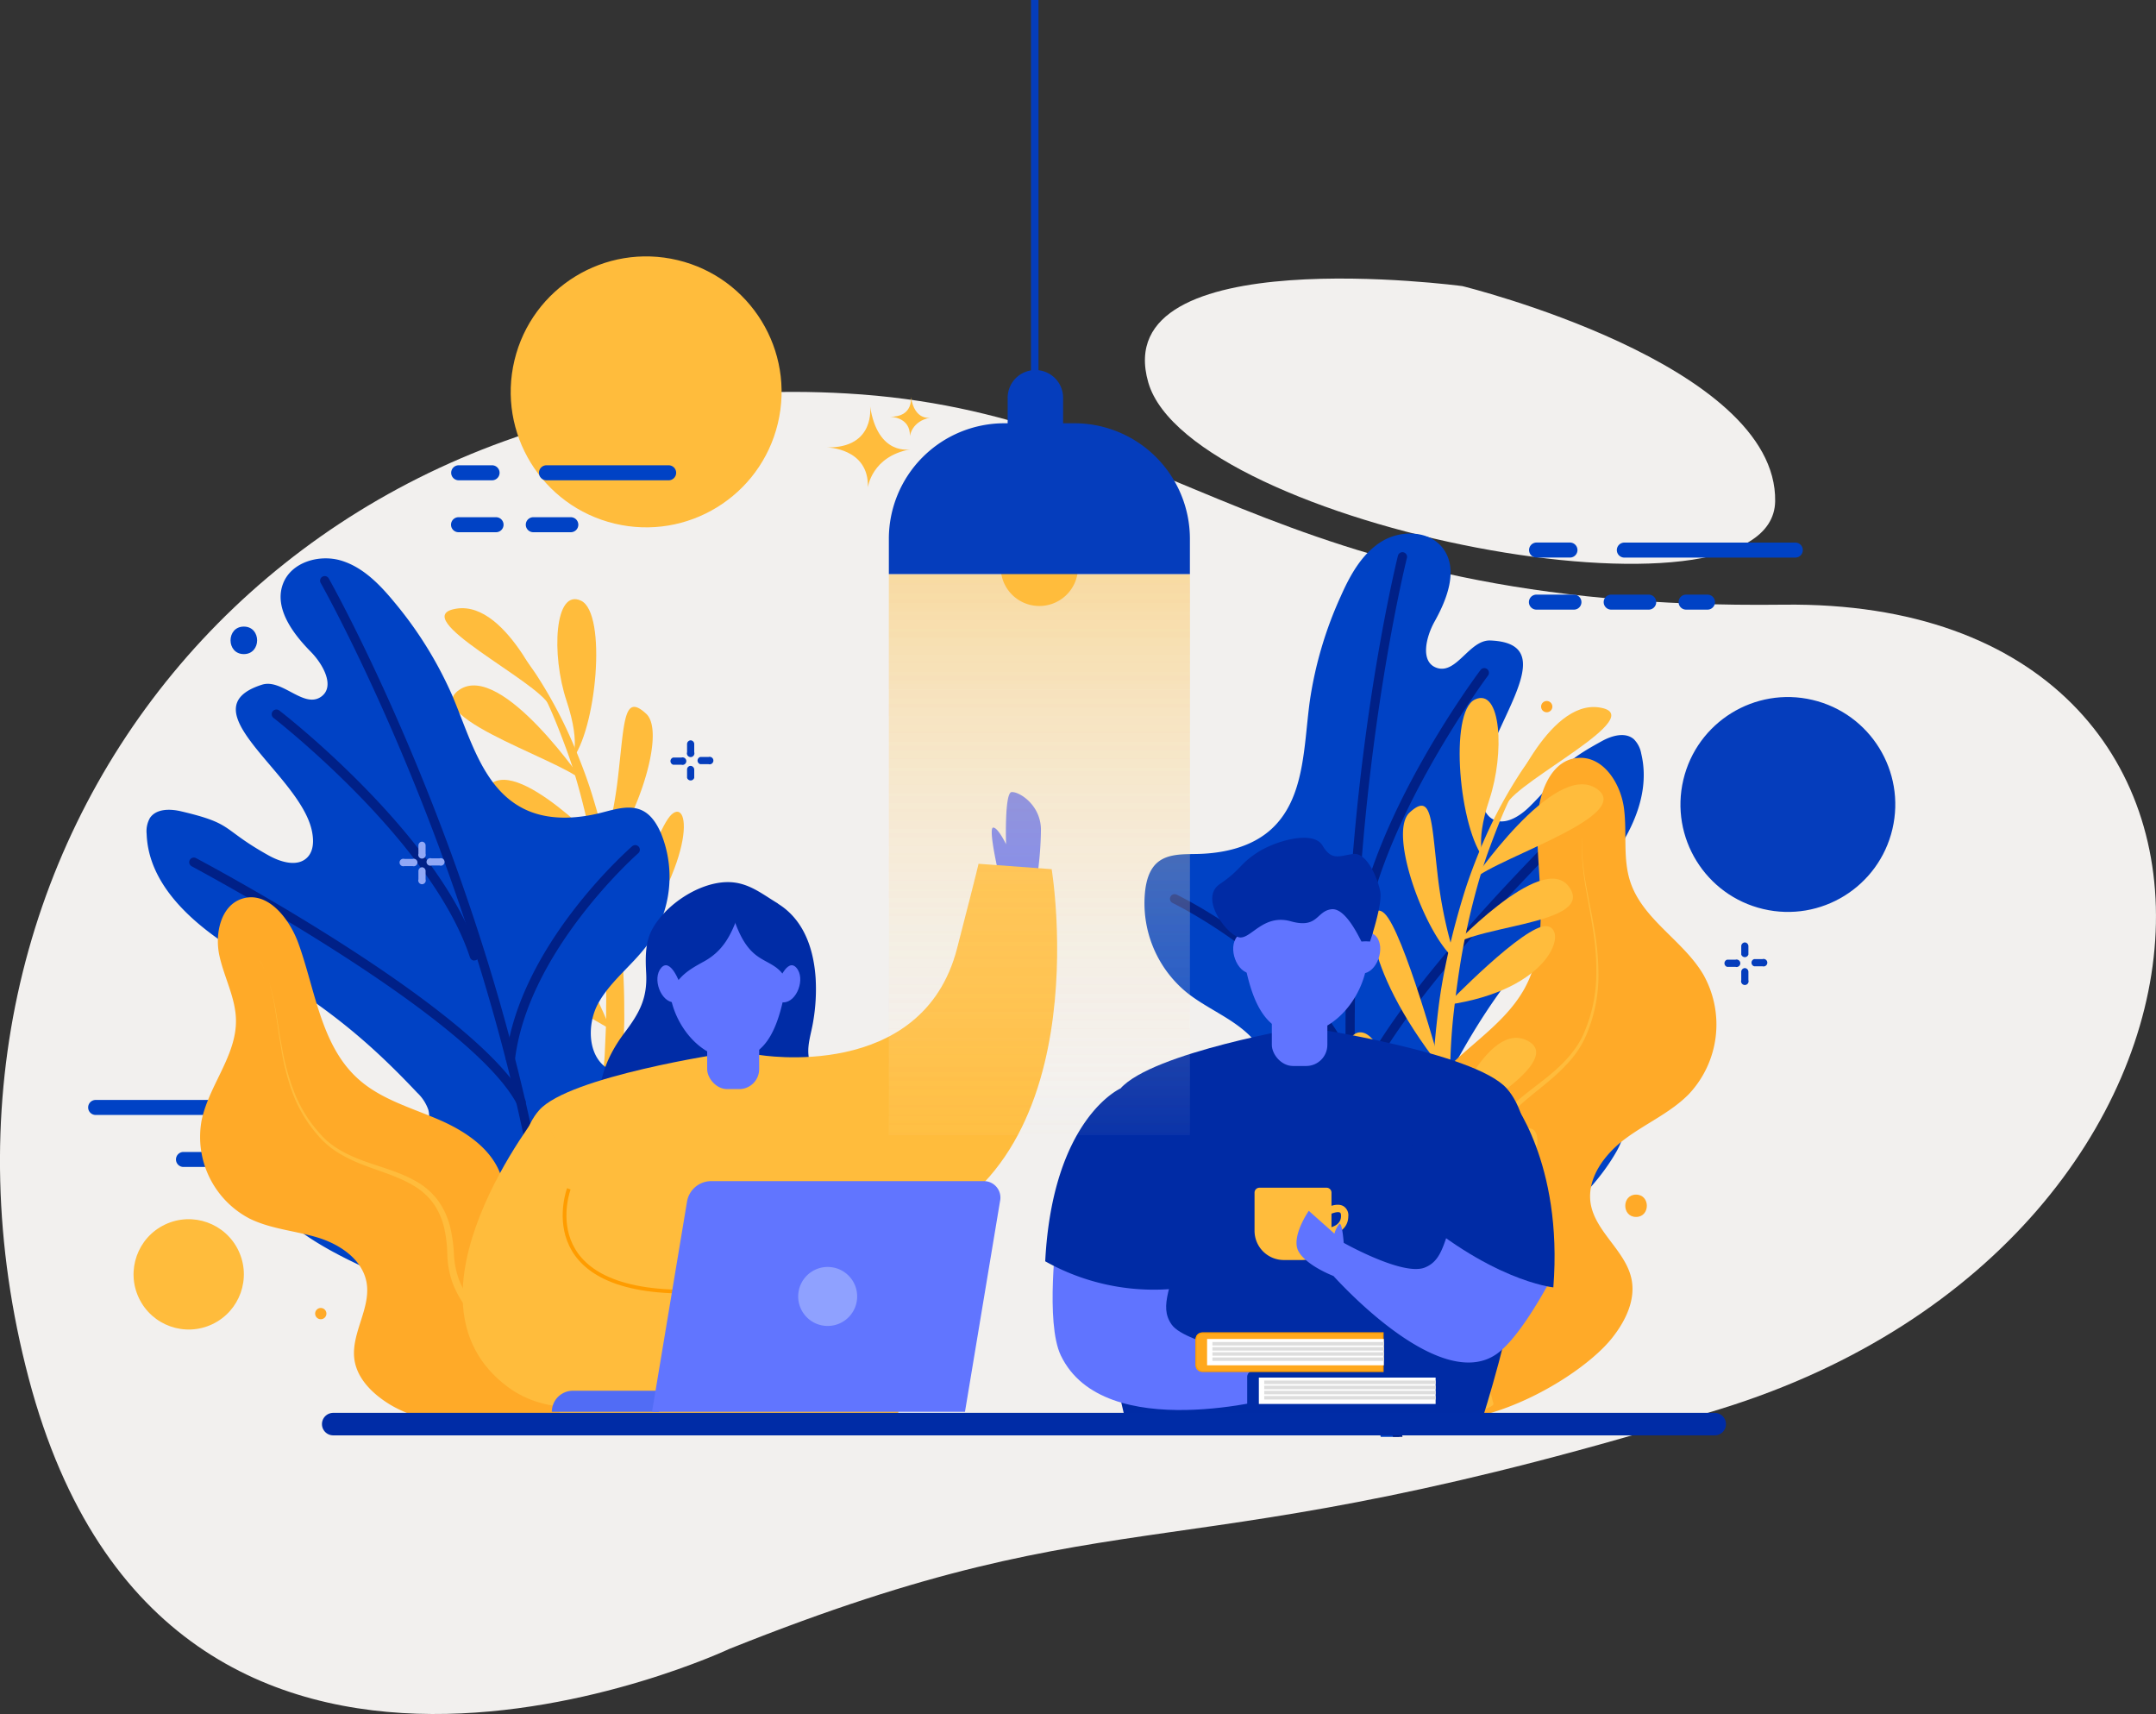 <svg xmlns="http://www.w3.org/2000/svg" xmlns:xlink="http://www.w3.org/1999/xlink" viewBox="0 0 574.72 456.79"><rect x="0" y="0" width="574.72" height="456.79" fill="#333333" stroke="none"/><defs><style>.cls-1{fill:#f2f0ee;}.cls-2{fill:#0042c5;}.cls-3{fill:#002087;}.cls-4{fill:#ffbc3c;}.cls-5{fill:#ffaa28;}.cls-6{fill:#6074ff;}.cls-10,.cls-7{fill:#002ca6;}.cls-18,.cls-21,.cls-8{fill:none;}.cls-8{stroke:#ff9c00;}.cls-10,.cls-21,.cls-8{stroke-miterlimit:10;}.cls-9{fill:#002ba5;}.cls-10,.cls-18{stroke:#002ca6;}.cls-10{stroke-width:0.25px;}.cls-11{fill:#fff;}.cls-12{fill:#ddd;}.cls-13{fill:#ffa81d;}.cls-14{fill:#ff9c00;}.cls-15{fill:#516cf5;}.cls-16{fill:#6175ff;}.cls-17{fill:#8fa1ff;}.cls-18{stroke-linecap:round;stroke-linejoin:round;stroke-width:6px;}.cls-19{fill:url(#Degradado_sin_nombre_14);}.cls-20{fill:#053dbc;}.cls-21{stroke:#053dbc;stroke-width:2px;}.cls-22{fill:#91a8f6;}</style><linearGradient id="Degradado_sin_nombre_14" x1="277.07" y1="314.78" x2="277.07" y2="137.4" gradientUnits="userSpaceOnUse"><stop offset="0" stop-color="#fff" stop-opacity="0"/><stop offset="1" stop-color="#ffbc3c" stop-opacity="0.3"/></linearGradient></defs><title>createImg</title><g id="Layer_2" data-name="Layer 2"><g id="Layer_1-2" data-name="Layer 1"><path class="cls-1" d="M475.44,161.15c-139.28,1.71-162.76-51.26-249.68-56.29C75,96.15-29.88,224.89,7.65,367.32s186.79,72.11,186.79,72.11C302.16,396.33,311.31,421,458.62,375.5S614.72,159.45,475.44,161.15Z"/><path class="cls-2" d="M25.5,293.14H71.07a2,2,0,0,1,0,4H25.5a2,2,0,1,1,0-4Z"/><path class="cls-2" d="M85.57,293.13h8.91a2,2,0,0,1,0,4H85.57a2,2,0,0,1,0-4Z"/><path class="cls-2" d="M48.91,307h5.7a2,2,0,0,1,0,4h-5.7a2,2,0,1,1,0-4Zm15.66,0h10a2,2,0,0,1,0,4h-10a2,2,0,0,1,0-4Zm19.94,0h10a2,2,0,1,1,0,4h-10a2,2,0,1,1,0-4Z"/><path class="cls-1" d="M389.83,76.25S295,63.55,306.1,101.94s166.49,68.38,167.1,31.65S389.83,76.25,389.83,76.25Z"/><path class="cls-2" d="M368.06,382.93h4.79l4.62-2.73c-2-15.55,8.62-29.9,20.31-40.35s25.4-19.4,33.14-33c3.22-5.68,4.45-14.41-1.33-17.45a10.91,10.91,0,0,0-6.71-.74c-14,2.09-13.56,11.14-27.7,11-4.89-.06-10.55-3.06-10.55-8a11.49,11.49,0,0,1,1.69-5.21c11.3-21.34,20.2-31.48,36.53-49.27,9.21-10,17.82-23.1,14.65-36.34a7.19,7.19,0,0,0-1.95-3.82c-2.27-2-5.84-1-8.5.47-12.92,7.05-8.85,7.16-19.33,17.5-2.69,2.65-6.76,5.2-10,3.21-2-1.26-2.75-3.88-2.92-6.27-1.13-15.47,23.9-40.38,2.49-41.24-5.61-.23-9,9.12-14.31,7.29-4.48-1.55-2.87-8.22-.56-12.35,3.39-6.05,6.39-13.93,2.24-19.48-3.65-4.87-11.37-5-16.52-1.74s-8.25,8.89-10.72,14.46a103.16,103.16,0,0,0-8.3,28.19c-1.6,11.95-1.29,25.67-10.15,33.84-5.29,4.88-12.83,6.56-20,6.69-3.69.07-7.78-.08-10.54,2.36-2,1.79-2.82,4.59-3.15,7.27a30.74,30.74,0,0,0,10.82,27.08c5.4,4.42,12.28,6.92,17.2,11.87s6.9,14.18,1.38,18.45c-4,3.07-9.59,2-14.62,2-9.24,0-18.55,4.55-23.61,12.29s-5.32,18.57,0,26.13c9.55,13.51,29.79,11.66,45.21,17.66A44.13,44.13,0,0,1,368.06,382.93Z"/><path class="cls-3" d="M373.87,382.93c-29.19-112.22.86-233,1.17-234.23a1.23,1.23,0,1,0-2.39-.61c-.31,1.21-30.4,122.17-1.32,234.84Z"/><path class="cls-3" d="M362.31,256.57a1.21,1.21,0,0,0,.83-1.1c1.64-32.57,33.21-75,33.52-75.43a1.23,1.23,0,1,0-2-1.48c-1.32,1.76-32.34,43.46-34,76.78a1.23,1.23,0,0,0,1.17,1.29A1.19,1.19,0,0,0,362.31,256.57Z"/><path class="cls-3" d="M360.23,285.51l.14-.05a1.23,1.23,0,0,0,.67-1.61c-11.5-27.89-46-44.75-47.45-45.46A1.24,1.24,0,0,0,312,239a1.22,1.22,0,0,0,.57,1.64c.35.17,35.1,17.17,46.24,44.18A1.24,1.24,0,0,0,360.23,285.51Z"/><path class="cls-3" d="M360.66,297.43a1.23,1.23,0,0,0,.81-.91c5.75-26.31,66.16-83.59,66.77-84.17a1.23,1.23,0,0,0-1.7-1.79C424,212.93,365,269,359.07,296a1.22,1.22,0,0,0,.94,1.46A1.19,1.19,0,0,0,360.66,297.43Z"/><path class="cls-3" d="M366.07,351.15l.05,0a1.22,1.22,0,0,0,.7-1.59c-12-30.69-62.13-28.78-64.26-28.68a1.23,1.23,0,0,0,.12,2.46c.5,0,50.51-1.93,61.85,27.11A1.23,1.23,0,0,0,366.07,351.15Z"/><path class="cls-3" d="M368.15,362.74a1.23,1.23,0,0,0,.83-1.11c1.29-29.13,52.74-59.82,53.26-60.13a1.23,1.23,0,0,0-1.25-2.12c-2.17,1.28-53.12,31.68-54.47,62.14a1.23,1.23,0,0,0,1.18,1.28A1.14,1.14,0,0,0,368.15,362.74Z"/><path class="cls-4" d="M138.85,174.32s.41.57,1.11,1.69,1.67,2.8,2.86,5,2.5,4.85,3.9,8,2.79,6.72,4.25,10.66,2.79,8.3,4,12.94,2.34,9.6,3.26,14.76,1.64,10.52,2.27,16,.92,11,1,16.63c.07,2.79.14,5.58.07,8.36,0,1.39,0,2.78,0,4.16l-.18,4.13c-.06,1.38-.12,2.74-.18,4.1s-.21,2.71-.31,4.06c-.19,2.69-.37,5.34-.69,7.94s-.49,5.18-.88,7.67-.7,4.94-1,7.32c-.81,4.74-1.43,9.25-2.32,13.35q-.6,3.11-1.15,5.92c-.41,1.87-.8,3.65-1.17,5.31-.72,3.34-1.37,6.25-2,8.62s-1.09,4.25-1.41,5.52a13,13,0,0,0-.35,1.46c.07.2.51.47.84.65l.68.34.76.09a2.2,2.2,0,0,0,1.05-.09c.15-.32.26-.82.46-1.45.39-1.27,1-3.14,1.67-5.51s1.54-5.28,2.42-8.63c.44-1.67.92-3.45,1.41-5.33l1.35-6c1-4.15,1.72-8.72,2.65-13.52.75-4.83,1.47-9.94,2-15.26.32-2.65.5-5.35.69-8.1.08-1.37.17-2.75.26-4.13l.12-4.19c0-1.4.07-2.81.11-4.22s0-2.83,0-4.25c0-2.84-.09-5.69-.22-8.53-.24-5.7-.8-11.37-1.47-16.94s-1.69-11-2.88-16.21-2.56-10.19-4-14.85-3.14-9-4.78-12.92a121,121,0,0,0-9.53-18.2A56.65,56.65,0,0,0,138.85,174.32Z"/><path class="cls-4" d="M152.23,202.77s2.91-3.64-1.21-16-3.2-30,3.85-26.69S159,194.89,152.23,202.77Z"/><path class="cls-4" d="M160,229.4a120.16,120.16,0,0,0,4.83-23.08c1.64-14.39,1.5-21.57,7.42-16.1S167.82,223.49,160,229.4Z"/><path class="cls-4" d="M146.47,188.07s-10.89-28-24.77-25.87S143.57,181.6,146.47,188.07Z"/><path class="cls-4" d="M156.12,209.24s-22.33-33.09-33.67-25.41S154.78,204,156.12,209.24Z"/><path class="cls-4" d="M162.18,227.33s-25.09-27.09-32.31-17.42C121.82,220.66,159.41,220.1,162.18,227.33Z"/><path class="cls-4" d="M163.9,258.24s10-36.47,15.1-41.16S186,230,163.9,258.24Z"/><path class="cls-4" d="M162.39,241.48s-20.82-21.59-26.64-21S134.29,237.5,162.39,241.48Z"/><path class="cls-4" d="M163.15,301.85s-16.7-26.68-22.33-27.47S136.94,291.33,163.15,301.85Z"/><path class="cls-4" d="M157,327.41s-6.48-28-12.12-28.26S133.57,318.62,157,327.41Z"/><path class="cls-4" d="M155.84,335.05s22-40.91,29.38-43.76S190.37,312.65,155.84,335.05Z"/><path class="cls-4" d="M162.73,292.86s14.08-40.94,21.5-43.85S195.05,270.23,162.73,292.86Z"/><path class="cls-4" d="M162.64,274.21s-10.87-29.61-22.14-23C130.42,257.06,162.64,274.21,162.64,274.21Z"/><path class="cls-5" d="M364.08,371a25.79,25.79,0,0,1-2.51-30.38c5.53-8.59,16.62-14.78,16.49-25,0-3.3-1.35-6.45-1.72-9.73-1-8.9,4.94-17.07,11.49-23.17S402,271.34,406.36,263.5c7.13-12.91,3.32-28.78,3.41-43.53.05-7.85,3.37-17.74,11.21-18,6.58-.25,11.06,6.92,11.92,13.45s-.38,13.37,1.7,19.62c3.32,10,14,15.55,19.38,24.56a27.1,27.1,0,0,1-3.75,31.95c-4.82,4.93-11.33,7.75-16.87,11.85S423,313.84,424,320.64c1.21,7.68,9.43,12.72,10.93,20.35,1.1,5.6-1.72,11.25-5.29,15.7-10.15,12.66-47.81,33.59-65.6,14.32"/><path class="cls-4" d="M422.27,220.58l-.09.49a13.61,13.61,0,0,0-.24,1.44,30,30,0,0,0-.23,5.55,72.38,72.38,0,0,0,1,8.58c.55,3.29,1.29,7,1.9,11a68,68,0,0,1,.89,13.14A39.7,39.7,0,0,1,422.35,275c-1.91,4.73-5.63,8.58-9.77,11.93s-8.77,6.44-12.41,10.76a20.35,20.35,0,0,0-4,7.42,22.43,22.43,0,0,0-.71,8.37,42.11,42.11,0,0,0,1.68,8,26,26,0,0,1,1,7.41,26.34,26.34,0,0,1-4.21,13.38,120.32,120.32,0,0,1-7.69,10.6,46.1,46.1,0,0,0-6.11,9.76,19,19,0,0,0-1.56,9.11,19.85,19.85,0,0,0,1.4,5.81c.26.64.47,1.12.63,1.43l.22.49,2.8-1.42-.21-.42c-.14-.28-.34-.69-.57-1.24a16.87,16.87,0,0,1-1.29-4.92,16.06,16.06,0,0,1,1.2-7.76,44.09,44.09,0,0,1,5.59-9.26,120.9,120.9,0,0,0,7.65-11,28.54,28.54,0,0,0,4.27-14.58,27.56,27.56,0,0,0-1.28-8,41,41,0,0,1-1.77-7.61,20.8,20.8,0,0,1,.49-7.74,18.81,18.81,0,0,1,3.6-6.94c3.35-4.16,7.9-7.3,12-10.82a46.76,46.76,0,0,0,5.74-5.69,25.61,25.61,0,0,0,4.05-6.79,40.43,40.43,0,0,0,3-14.52A69.7,69.7,0,0,0,425,247.61c-.68-4.06-1.47-7.73-2.06-11a73,73,0,0,1-1.14-8.54,30.51,30.51,0,0,1,.14-5.54c.06-.64.18-1.12.23-1.45Z"/><path class="cls-4" d="M409.18,200.66s-.41.57-1.11,1.69-1.67,2.8-2.86,5-2.49,4.84-3.9,8-2.79,6.72-4.25,10.66-2.78,8.3-4,12.95-2.33,9.59-3.26,14.75-1.64,10.52-2.27,16-.92,11-1,16.63c-.07,2.79-.14,5.58-.07,8.36,0,1.39,0,2.78,0,4.16l.18,4.14c.06,1.37.13,2.74.19,4.1s.2,2.71.31,4.05c.18,2.69.37,5.34.68,7.95s.49,5.17.89,7.66.69,4.94,1,7.33c.81,4.73,1.44,9.24,2.32,13.35.4,2.06.79,4,1.15,5.91s.8,3.65,1.17,5.32c.73,3.33,1.38,6.24,2,8.61s1.09,4.25,1.42,5.52c.15.64.31,1.12.35,1.47a2.54,2.54,0,0,1-.84.65l-.69.34-.76.08a2.16,2.16,0,0,1-1-.09,14.79,14.79,0,0,1-.47-1.45c-.38-1.27-.95-3.14-1.67-5.51s-1.54-5.28-2.42-8.62q-.66-2.52-1.41-5.33l-1.35-6c-1-4.15-1.72-8.71-2.64-13.52-.76-4.83-1.47-9.94-2-15.25-.31-2.65-.5-5.36-.68-8.1-.09-1.38-.18-2.76-.26-4.14s-.08-2.79-.13-4.19-.07-2.81-.11-4.22,0-2.83,0-4.25c0-2.84.09-5.68.22-8.53.24-5.69.81-11.37,1.47-16.94s1.69-11,2.88-16.21,2.56-10.19,4-14.85,3.15-9,4.78-12.91A121.66,121.66,0,0,1,404.61,207,59.69,59.69,0,0,1,409.18,200.66Z"/><path class="cls-4" d="M395.8,229.11s-2.91-3.64,1.21-16,3.2-30-3.84-26.69S389,221.23,395.8,229.11Z"/><path class="cls-4" d="M388,255.74a120.16,120.16,0,0,1-4.83-23.08c-1.65-14.39-1.5-21.57-7.43-16.1S380.21,249.83,388,255.74Z"/><path class="cls-4" d="M401.57,214.41s10.88-28,24.76-25.87S404.47,208,401.57,214.41Z"/><path class="cls-4" d="M391.92,235.59s22.33-33.09,33.66-25.42S393.25,230.3,391.92,235.59Z"/><path class="cls-4" d="M385.85,253.67s25.09-27.09,32.32-17.42C426.21,247,388.62,246.44,385.85,253.67Z"/><path class="cls-4" d="M384.13,284.58s-10-36.46-15.09-41.16S362,256.38,384.13,284.58Z"/><path class="cls-4" d="M385.64,267.82s20.82-21.58,26.64-21S413.75,263.84,385.64,267.82Z"/><path class="cls-4" d="M384.88,328.19s16.7-26.68,22.33-27.47S411.09,317.67,384.88,328.19Z"/><path class="cls-4" d="M391.09,353.76s6.48-28,12.12-28.27S414.46,345,391.09,353.76Z"/><path class="cls-4" d="M392.2,361.39s-22-40.91-29.39-43.76S357.66,339,392.2,361.39Z"/><path class="cls-4" d="M385.3,319.2s-14.08-40.94-21.5-43.84S353,296.57,385.3,319.2Z"/><path class="cls-4" d="M385.39,300.55s10.87-29.61,22.15-23C417.61,283.4,385.39,300.55,385.39,300.55Z"/><path class="cls-2" d="M144.6,379.21c-2.2-15.53-16.25-26.54-30.3-33.52s-29.63-11.95-40.72-23C69,318,65.46,309.93,70.23,305.46A11,11,0,0,1,76.5,303c14-1.7,16,7.14,29.61,3.22,4.71-1.36,9.37-5.76,8.06-10.48a11.44,11.44,0,0,0-3-4.57c-16.56-17.58-27.84-25-48.3-37.81-11.55-7.22-23.32-17.53-23.78-31.14a7.14,7.14,0,0,1,.86-4.2c1.67-2.53,5.37-2.5,8.32-1.8,14.33,3.36,10.44,4.55,23.29,11.73,3.29,1.85,7.89,3.22,10.46.45,1.63-1.76,1.62-4.47,1.15-6.82-3-15.22-33.77-32.58-13.35-39.1,5.34-1.71,11.11,6.4,15.73,3.23,3.9-2.69.58-8.69-2.75-12.06-4.86-4.93-9.85-11.73-7.32-18.18,2.22-5.67,9.64-7.83,15.47-6.07s10.3,6.39,14.17,11.09a103.55,103.55,0,0,1,15.49,25c4.71,11.1,8.05,24.4,18.77,29.93,6.39,3.3,14.11,2.92,21.08,1.13,3.57-.91,7.48-2.15,10.79-.53,2.42,1.19,3.93,3.68,5,6.18a30.73,30.73,0,0,1-3.25,29c-4,5.7-10,9.93-13.43,16s-2.88,15.5,3.58,18.15c4.65,1.91,9.78-.59,14.62-1.91,8.92-2.44,19.1-.55,26,5.57s10,16.49,6.91,25.19c-5.61,15.57-25.61,19.16-38.89,29a44.1,44.1,0,0,0-17.24,38.74"/><path class="cls-3" d="M150,382.44a1.23,1.23,0,0,1-1.16-1.21c-1.55-116.08-62.73-224.78-63.35-225.86a1.23,1.23,0,1,1,2.14-1.22c.62,1.09,62.11,110.32,63.67,227.05a1.21,1.21,0,0,1-1.21,1.24Z"/><path class="cls-3" d="M126.38,256a1.24,1.24,0,0,1-1.1-.85c-10.22-31-51.93-63.49-52.35-63.81a1.23,1.23,0,1,1,1.51-2c1.74,1.34,42.72,33.31,53.18,65a1.23,1.23,0,0,1-1.24,1.62Z"/><path class="cls-3" d="M136.07,283.33h-.15a1.23,1.23,0,0,1-1.07-1.37c3.68-29.94,32.45-55.36,33.67-56.43a1.23,1.23,0,0,1,1.62,1.86c-.29.25-29.28,25.88-32.85,54.87A1.22,1.22,0,0,1,136.07,283.33Z"/><path class="cls-3" d="M138.82,294.94a1.24,1.24,0,0,1-1-.66c-12.53-23.84-86-63-86.72-63.41a1.23,1.23,0,0,1,1.15-2.18c3.06,1.62,74.87,39.94,87.75,64.45a1.22,1.22,0,0,1-.52,1.66A1.2,1.2,0,0,1,138.82,294.94Z"/><path class="cls-3" d="M147.88,348.17h-.06a1.24,1.24,0,0,1-1.1-1.36c3.4-32.76,52.26-44.24,54.34-44.71a1.23,1.23,0,1,1,.54,2.4c-.49.11-49.21,11.56-52.43,42.57A1.23,1.23,0,0,1,147.88,348.17Z"/><path class="cls-3" d="M149,359.89a1.23,1.23,0,0,1-1.1-.85c-9-27.74-66.73-43.66-67.31-43.82a1.22,1.22,0,0,1-.87-1.51,1.25,1.25,0,0,1,1.51-.87c2.43.66,59.63,16.44,69,45.44a1.23,1.23,0,0,1-.79,1.55A1.17,1.17,0,0,1,149,359.89Z"/><path class="cls-6" d="M265.85,231.24s-2.38-10.56-1.12-10.68,3.45,4.42,3.45,4.42-.44-13.64,1.45-13.88,7.85,3.32,7.85,10.07a91.42,91.42,0,0,1-1.16,13.51Z"/><path class="cls-5" d="M164,366.71A23.35,23.35,0,0,0,157,340c-7.31-5.67-18.64-7.62-21.59-16.38-1-2.83-.79-5.91-1.46-8.82-1.82-7.9-9.34-13.09-16.77-16.32s-15.56-5.45-21.6-10.85c-10-8.88-11.48-23.57-16-36.13-2.4-6.68-8.21-14.13-15-12-5.69,1.77-7.36,9.24-6.12,15.07s4.34,11.3,4.44,17.26c.16,9.5-7.24,17.47-9.16,26.78a24.54,24.54,0,0,0,12.81,26.16c5.59,2.75,12,3.21,18,5s12,5.81,13.15,11.94c1.27,6.92-4.23,13.69-3.22,20.66.75,5.1,4.85,9.08,9.23,11.8,12.48,7.76,50.92,14.31,60.31-7.49"/><path class="cls-4" d="M69.12,255.79l.22.4a11.8,11.8,0,0,1,.64,1.15A26.43,26.43,0,0,1,71.84,262a63.7,63.7,0,0,1,1.72,7.62c.52,3,1,6.34,1.69,10a61.79,61.79,0,0,0,3.2,11.48,36.09,36.09,0,0,0,7,11.2c3,3.46,7.39,5.63,11.92,7.25s9.43,2.85,13.84,5.45a18.53,18.53,0,0,1,5.68,5.12,20.33,20.33,0,0,1,3.12,6.93,38.92,38.92,0,0,1,1,7.32,23.11,23.11,0,0,0,1.33,6.64,23.86,23.86,0,0,0,7.6,10.16,110.73,110.73,0,0,0,9.76,6.74,41.68,41.68,0,0,1,8.15,6.49,17.27,17.27,0,0,1,4.07,7.31,18.44,18.44,0,0,1,.55,5.38c0,.62-.07,1.09-.1,1.41s-.05.48-.05.48l-2.81-.37.05-.42c0-.28.08-.69.11-1.23a15.79,15.79,0,0,0-.37-4.59,14.52,14.52,0,0,0-3.37-6.26,39.65,39.65,0,0,0-7.55-6.23,110.27,110.27,0,0,1-9.83-7.06,25.8,25.8,0,0,1-8-11.16,25,25,0,0,1-1.31-7.19,36.56,36.56,0,0,0-.78-7,18.82,18.82,0,0,0-2.74-6.47,17,17,0,0,0-5.16-4.83c-4.11-2.55-8.93-3.87-13.49-5.63a40.87,40.87,0,0,1-6.61-3.14,22.87,22.87,0,0,1-5.51-4.58A36.81,36.81,0,0,1,78,291.31a62.19,62.19,0,0,1-3-11.62c-.64-3.66-1.07-7-1.55-10a66.87,66.87,0,0,0-1.6-7.64A26.47,26.47,0,0,0,70,257.36c-.24-.53-.48-.91-.62-1.17Z"/><path class="cls-7" d="M206.52,242c-3.45-1.92-11.19-10.92-24.88-.46-4.16,3.19-8.35,7.46-7.77,12.52a13.63,13.63,0,0,0-.23,1.8c-.16,2.93.56,5.88.19,8.79-.8,6.15-6.12,10.57-9.28,15.91-5.42,9.17-4,21.51,2.39,30.05s17,13.35,27.63,13.95c5.94.34,12.12-.61,17.14-3.8s8.66-8.91,8.32-14.85c-.25-4.33-2.5-8.32-2.95-12.63-.63-6-4.42-10.62-2.85-16.41C217.41,265.14,217.16,248,206.52,242Z"/><path class="cls-7" d="M207.28,240.73c-4.4-2.65-8-5.73-13.5-5.64-7.54.13-16.34,6-19.92,12.56-1.94,3.56-1.82,7.82-1.61,11.75.34,6.62-1.79,10.56-5.66,15.68-5.31,7-8,14.57-6.42,23.42,3.07,17.84,21.28,28.46,38.47,27.59,8.07-.41,16.33-3.65,20.54-10.95a16.92,16.92,0,0,0,2.14-11c-.68-4.71-2.24-9.74-3.4-14.36-.73-2.87-2.09-5.58-2.4-8.55s.71-5.79,1.2-8.71a50.53,50.53,0,0,0,.69-12c-.55-7.78-3.19-15.51-10.13-19.74-1.65-1-3.16,1.58-1.52,2.59,6,3.66,8.15,10.47,8.65,17.15.49,6.52-1.73,12.39-2,18.73-.14,3.19,1,6.14,2,9.13,1.15,3.58,1.52,7.29,2.6,10.9,1.38,4.58,2.35,8.7.2,13.24a18.43,18.43,0,0,1-11.7,9.5c-15.71,4.71-35.92-3.86-41.27-19.82a25.69,25.69,0,0,1,3.69-23.81c3.76-5.15,7.65-9.6,7.55-16.3-.09-5.73-1-11,3.13-15.68,3.17-3.63,7.92-6.93,12.67-8,6-1.29,9.81,2.05,14.55,4.91A1.5,1.5,0,0,0,207.28,240.73Z"/><path class="cls-4" d="M238.29,381.29c3.46-13.87,16.13-69.3,1.88-85.42-8-9-46.09-15.42-46.09-15.42l-.79.22s-41.59,6.17-49.57,15.2c-14.25,16.12,2.53,71.55,7,85.42Z"/><path class="cls-4" d="M202.37,281.13s43.51,7.48,52.76-28.4c5.92-22.94,5.71-22.53,5.71-22.53l19.5,1.44S294.15,314.78,237,330C168.27,348.26,202.37,281.13,202.37,281.13Z"/><path class="cls-6" d="M209.61,262.16c-1.81,10.44-4.78,20-14.17,20s-17-10.52-17-19.9a17,17,0,0,1,17-17C204.83,245.22,212.11,247.78,209.61,262.16Z"/><rect class="cls-6" x="188.51" y="268.47" width="13.86" height="21.78" rx="5.32"/><path class="cls-7" d="M196.53,243.08c1.48,4.29,3.26,8.95,7.22,11.18.95.54,2,.9,2.92,1.44a12.08,12.08,0,0,1,5.22,7.39,35.89,35.89,0,0,1,.9,9.2,48.29,48.29,0,0,0,1.76-12.66,19.91,19.91,0,0,0-.44-4.81c-.7-2.95-2.44-5.54-4.14-8.07a7.86,7.86,0,0,0-1.67-2,7.71,7.71,0,0,0-2.23-1l-7.5-2.45"/><path class="cls-7" d="M195.1,243.47c1.43,4.08,3,8.53,6.62,11.22,2.6,1.94,5.51,2.52,7.33,5.48,2.21,3.58,2.19,8.06,2.25,12.12a1.49,1.49,0,0,0,2.92.4c1.75-6.76,3.19-14.85.17-21.46-1.14-2.5-2.84-5.71-5-7.49-2.71-2.18-7.16-2.77-10.38-3.82-1.83-.6-2.61,2.27-.79,2.87,3.06,1,6.42,1.63,9,3.58a16.19,16.19,0,0,1,5.06,7.4c1.94,5.66.55,12.53-.89,18.13l2.92.39c-.07-5.38-.29-11.28-4.05-15.52-1.9-2.14-4.42-2.8-6.63-4.48-3.09-2.34-4.38-6.08-5.62-9.61-.64-1.79-3.51-1-2.87.79Z"/><path class="cls-7" d="M195.44,243.08c-1.48,4.29-3.26,8.95-7.22,11.18-.94.54-2,.9-2.92,1.44-2.68,1.55-6.38,3.48-7.21,6.46s-5,5.33-5.07,8.42c-1.15-4.12,4.42-6.67,4.4-10.95a19.91,19.91,0,0,1,.44-4.81c.7-2.95,2.44-5.54,4.14-8.07a7.7,7.7,0,0,1,1.68-2,7.54,7.54,0,0,1,2.22-1l7.5-2.45"/><path class="cls-7" d="M194,242.68c-1.38,3.91-2.87,8-6.54,10.3-2.48,1.56-5.22,2.47-7.52,4.36-2.46,2-3,4.39-4.87,6.92-1.46,2-3.06,3.39-3.5,5.92h2.87c-.39-2.76,2.43-4.91,3.53-7.12.86-1.71.8-3.15,1-5a17.57,17.57,0,0,1,3.51-9.25c2.88-3.76,7-4.57,11.35-6,1.82-.59,1-3.47-.79-2.87-3.42,1.11-8.12,1.75-10.84,4.27a22.94,22.94,0,0,0-5.3,8.79c-1.31,3.83-.59,7.5-3,11-1.65,2.38-2.68,4.11-2.27,7,.21,1.44,2.63,1.41,2.87,0,.49-2.86,3.15-4.89,4.62-7.33,2.37-3.91,4.58-5.27,8.44-7.38,5.28-2.87,7.41-7.23,9.37-12.79.63-1.81-2.24-2.59-2.87-.79Z"/><path class="cls-6" d="M207.29,262.16s2.5-7.07,5-4.25.14,9.22-3.48,9.23S207.29,262.16,207.29,262.16Z"/><path class="cls-6" d="M181.27,262.16s-2.51-7.07-5-4.25-.14,9.22,3.48,9.23S181.27,262.16,181.27,262.16Z"/><path class="cls-6" d="M190.63,333.56s5.81-8.56,6.82-7.78-.84,4.81-.84,4.81,7.69-9.94,9.24-8.82,4.68,9.94.05,14.86a25.81,25.81,0,0,1-10,6.6Z"/><path class="cls-4" d="M144.15,295.87s-40.25,50.32-8.84,73.72c21,15.64,57.72-5.39,67.06-27.1l-11.74-11.7s-34.38,11.34-28.22,1.67"/><path class="cls-8" d="M151.63,316.83s-10.29,27.4,31,27.4"/><path class="cls-9" d="M300.68,381.29c-3.7-14.81-17.22-74-2-91.2,8.52-9.64,49.21-16.46,49.21-16.46l.84.23s44.41,6.59,52.93,16.23c15.21,17.21-2.7,76.39-7.51,91.2Z"/><path class="cls-6" d="M331.3,254.09c1.94,11.15,5.11,21.31,15.13,21.31s18.14-11.22,18.14-21.24A18.15,18.15,0,0,0,346.43,236C336.41,236,328.63,238.74,331.3,254.09Z"/><rect class="cls-6" x="339.03" y="260.84" width="14.8" height="23.26" rx="5.63" transform="translate(692.86 544.93) rotate(180)"/><path class="cls-6" d="M281.72,328.42s-3.14,24.05,1.06,32.81c11.5,24,58,11.07,58,11.07L340,362.23s-23.83-3.79-27.66-9.21c-3.68-5.2.49-10.19,1.75-21.71Z"/><path class="cls-6" d="M413,332.14,389.82,318.8c-5.05,10.29-4.39,16.75-10,19-5.87,2.39-22-6.78-22-6.78l-3.24,8.06s28.27,32.48,44.13,21.93c5.24-3.48,11.67-14.31,15.25-21.1A7.57,7.57,0,0,1,413,332.14Z"/><path class="cls-9" d="M298.67,290.09s-18.08,8-20.05,46.05a59.21,59.21,0,0,0,39.27,6.66C339.49,339,298.67,290.09,298.67,290.09Z"/><path class="cls-6" d="M340,362.23s4.34-4.61,5.16-3.3-.44,3-.44,3,7.78-2.76,8.66-2,.82,6.21-2,8.51-10.55,3.94-10.55,3.94Z"/><path class="cls-9" d="M402.79,292.74s13.91,17,11.28,50.35c0,0-17.18-1.66-40-22.28C357.83,306.1,402.79,292.74,402.79,292.74Z"/><path class="cls-4" d="M335.74,316.53h17.88a1.31,1.31,0,0,1,1.31,1.31V328a7.8,7.8,0,0,1-7.8,7.8h-4.91a7.8,7.8,0,0,1-7.8-7.8V317.84A1.31,1.31,0,0,1,335.74,316.53Z"/><path class="cls-4" d="M352.19,329.34v-6.73l.49-.28c.59-.34,3.59-2,5.46-.87a2.85,2.85,0,0,1,1.27,2.73c-.06,4-4.09,5.09-6.21,5.13Zm2-5.56v3.45c1.26-.24,3.25-1,3.28-3.08,0-.37,0-.84-.3-1C356.6,322.84,355.21,323.27,354.16,323.78Z"/><path class="cls-6" d="M358.21,331.47s-.41-6-1.21-5.24a6.42,6.42,0,0,0-1.28,2.54l-6.84-6.08s-4.87,7-2.73,10.82,9.28,6.53,9.28,6.53l3.4-6.34Z"/><path class="cls-10" d="M334,365.5h48.46a0,0,0,0,1,0,0v10.28a0,0,0,0,1,0,0H334a1.4,1.4,0,0,1-1.4-1.4V366.9A1.4,1.4,0,0,1,334,365.5Z"/><rect class="cls-11" x="335.57" y="367.13" width="47.12" height="7.03"/><rect class="cls-12" x="337" y="367.93" width="45.7" height="0.93"/><rect class="cls-12" x="337" y="369.3" width="45.7" height="0.93"/><rect class="cls-12" x="337" y="370.66" width="45.7" height="0.93"/><rect class="cls-12" x="337" y="372.04" width="45.7" height="0.93"/><path class="cls-13" d="M368.66,365.5H320.21a1.4,1.4,0,0,1-1.4-1.4v-7.48a1.39,1.39,0,0,1,1.4-1.4h48.45Z"/><path class="cls-14" d="M368.83,365.66H320.65a2,2,0,0,1-2-2v-6.6a2,2,0,0,1,2-2h48.18Zm-48.18-10.28a1.68,1.68,0,0,0-1.68,1.68v6.6a1.68,1.68,0,0,0,1.68,1.67H368.5v-9.95Z"/><rect class="cls-11" x="321.77" y="356.84" width="47.12" height="7.02"/><rect class="cls-12" x="323.19" y="357.65" width="45.7" height="0.93"/><rect class="cls-12" x="323.19" y="359.01" width="45.7" height="0.93"/><rect class="cls-12" x="323.19" y="360.37" width="45.7" height="0.93"/><rect class="cls-12" x="323.19" y="361.76" width="45.7" height="0.93"/><path class="cls-6" d="M335.09,254.09s-2.67-7.54-5.28-4.53-.15,9.85,3.71,9.86S335.09,254.09,335.09,254.09Z"/><path class="cls-6" d="M361.56,254.09s2.68-7.54,5.29-4.53.15,9.85-3.71,9.86S361.56,254.09,361.56,254.09Z"/><path class="cls-9" d="M365.2,250.93a11.27,11.27,0,0,0-2.25,0c-.1.15-4-9.12-8.05-8.61s-3.55,5.24-10.81,3.21-10.53,4.61-13.6,4.3-11.06-10.31-5.32-14.23,5-5.06,9.8-8.27,15.09-6.18,17.56-2,4.45,2.76,8.16,2.26,6.59,6.58,7.24,10S365.2,250.93,365.2,250.93Z"/><path class="cls-5" d="M412.31,188.33"/><path class="cls-5" d="M412.31,189.82a1.49,1.49,0,0,0,0-3,1.49,1.49,0,0,0,0,3Z"/><path class="cls-5" d="M85.51,350.09"/><path class="cls-5" d="M85.51,351.58a1.49,1.49,0,0,0,0-3,1.49,1.49,0,0,0,0,3Z"/><path class="cls-2" d="M65,174.32c4.72,0,4.72-7.33,0-7.33s-4.73,7.33,0,7.33Z"/><path class="cls-5" d="M436.12,321.35"/><path class="cls-5" d="M436.12,324.32c3.83,0,3.84-5.95,0-5.95s-3.83,5.95,0,5.95Z"/><path class="cls-15" d="M152.71,370.64h22.94v5.61H147.1A5.61,5.61,0,0,1,152.71,370.64Z"/><path class="cls-16" d="M262.15,314.78H189.36a6.54,6.54,0,0,0-6.2,5.32l-9.35,56.15h83.42l9.35-56.15A4.39,4.39,0,0,0,262.15,314.78Z"/><path class="cls-17" d="M228.49,345.51a7.86,7.86,0,1,1-7.85-7.86A7.85,7.85,0,0,1,228.49,345.51Z"/><line class="cls-18" x1="88.82" y1="379.53" x2="457.09" y2="379.53"/><rect class="cls-19" x="236.94" y="152.98" width="80.26" height="149.55"/><rect class="cls-19" x="236.94" y="152.98" width="80.26" height="149.55"/><path class="cls-4" d="M287.36,151.19a10.3,10.3,0,1,1-10.29-10.29A10.3,10.3,0,0,1,287.36,151.19Z"/><path class="cls-20" d="M267.75,112.8h18.63a30.81,30.81,0,0,1,30.81,30.81V153a0,0,0,0,1,0,0H236.94a0,0,0,0,1,0,0v-9.37A30.81,30.81,0,0,1,267.75,112.8Z"/><path class="cls-20" d="M276,98.62h0a7.39,7.39,0,0,1,7.39,7.39v8.62A7.39,7.39,0,0,1,276,122h0a7.39,7.39,0,0,1-7.39-7.39V106A7.39,7.39,0,0,1,276,98.62Z"/><line class="cls-21" x1="275.83" y1="107.13" x2="275.83"/><circle class="cls-4" cx="172.26" cy="104.44" r="36.1" transform="translate(30.5 247.58) rotate(-76.51)"/><circle class="cls-4" cx="50.3" cy="339.62" r="14.7" transform="translate(-140.86 54.44) rotate(-25.41)"/><circle class="cls-20" cx="476.61" cy="214.41" r="28.63" transform="translate(158.43 629.01) rotate(-76.72)"/><path class="cls-2" d="M478.57,144.6H433a2,2,0,0,0,0,4h45.57a2,2,0,0,0,0-4Z"/><path class="cls-2" d="M418.5,144.59h-8.9a2,2,0,1,0,0,4h8.9a2,2,0,1,0,0-4Z"/><path class="cls-2" d="M457.16,160.47a2,2,0,0,1-2,2h-5.7a2,2,0,0,1,0-4h5.7A2,2,0,0,1,457.16,160.47Zm-15.67,0a2,2,0,0,1-2,2h-10a2,2,0,0,1,0-4h10A2,2,0,0,1,441.49,160.47Zm-19.93,0a2,2,0,0,1-2,2h-10a2,2,0,0,1,0-4h10A2,2,0,0,1,421.56,160.47Z"/><path class="cls-2" d="M178.24,124H145.67a2,2,0,0,0,0,4h32.57a2,2,0,0,0,0-4Z"/><path class="cls-2" d="M131.17,124h-8.9a2,2,0,1,0,0,4h8.9a2,2,0,1,0,0-4Z"/><path class="cls-2" d="M154.16,139.84a2,2,0,0,1-2,2h-10a2,2,0,0,1,0-4h10A2,2,0,0,1,154.16,139.84Zm-19.93,0a2,2,0,0,1-2,2h-10a2,2,0,0,1,0-4h10A2,2,0,0,1,134.23,139.84Z"/><path class="cls-22" d="M112.49,231.13a1,1,0,0,0-.95,1v2.22a1,1,0,1,0,1.91,0v-2.22A1,1,0,0,0,112.49,231.13Z"/><path class="cls-22" d="M110,228.9h-2.21a1,1,0,1,0,0,1.92H110a1,1,0,1,0,0-1.92Z"/><path class="cls-22" d="M112.49,224.31a1,1,0,0,0-.95,1v2.21a1,1,0,1,0,1.91,0v-2.21A1,1,0,0,0,112.49,224.31Z"/><path class="cls-22" d="M117.21,228.75H115a1,1,0,1,0,0,1.91h2.21a1,1,0,1,0,0-1.91Z"/><path class="cls-4" d="M231.93,108.24s1.57,11.21-11.53,11c0,0,11.26.11,10.95,10.64,0,0,1-8.28,11.35-10.13C242.7,119.71,234,121.71,231.93,108.24Z"/><path class="cls-4" d="M242.82,105.76s.76,5.42-5.57,5.3c0,0,5.44,0,5.3,5.14,0,0,.49-4,5.48-4.9C248,111.3,243.81,112.27,242.82,105.76Z"/><path class="cls-20" d="M465.11,258a1,1,0,0,0-.95,1v2.21a1,1,0,1,0,1.91,0v-2.21A1,1,0,0,0,465.11,258Z"/><path class="cls-20" d="M462.61,255.76h-2.22a1,1,0,0,0,0,1.91h2.22a1,1,0,1,0,0-1.91Z"/><path class="cls-20" d="M465.11,251.16a1,1,0,0,0-.95,1v2.22a1,1,0,0,0,1.91,0v-2.22A1,1,0,0,0,465.11,251.16Z"/><path class="cls-20" d="M469.83,255.6h-2.22a1,1,0,0,0,0,1.92h2.22a1,1,0,1,0,0-1.92Z"/><path class="cls-20" d="M184.15,204.12a.94.94,0,0,0-1,.95v2.22a1,1,0,0,0,1.91,0v-2.22A1,1,0,0,0,184.15,204.12Z"/><path class="cls-20" d="M181.65,201.89h-2.22a1,1,0,0,0,0,1.91h2.22a1,1,0,1,0,0-1.91Z"/><path class="cls-20" d="M184.15,197.3a1,1,0,0,0-1,.95v2.22a1,1,0,1,0,1.91,0v-2.22A1,1,0,0,0,184.15,197.3Z"/><path class="cls-20" d="M188.87,201.74h-2.22a1,1,0,0,0,0,1.91h2.22a1,1,0,1,0,0-1.91Z"/></g></g></svg>
